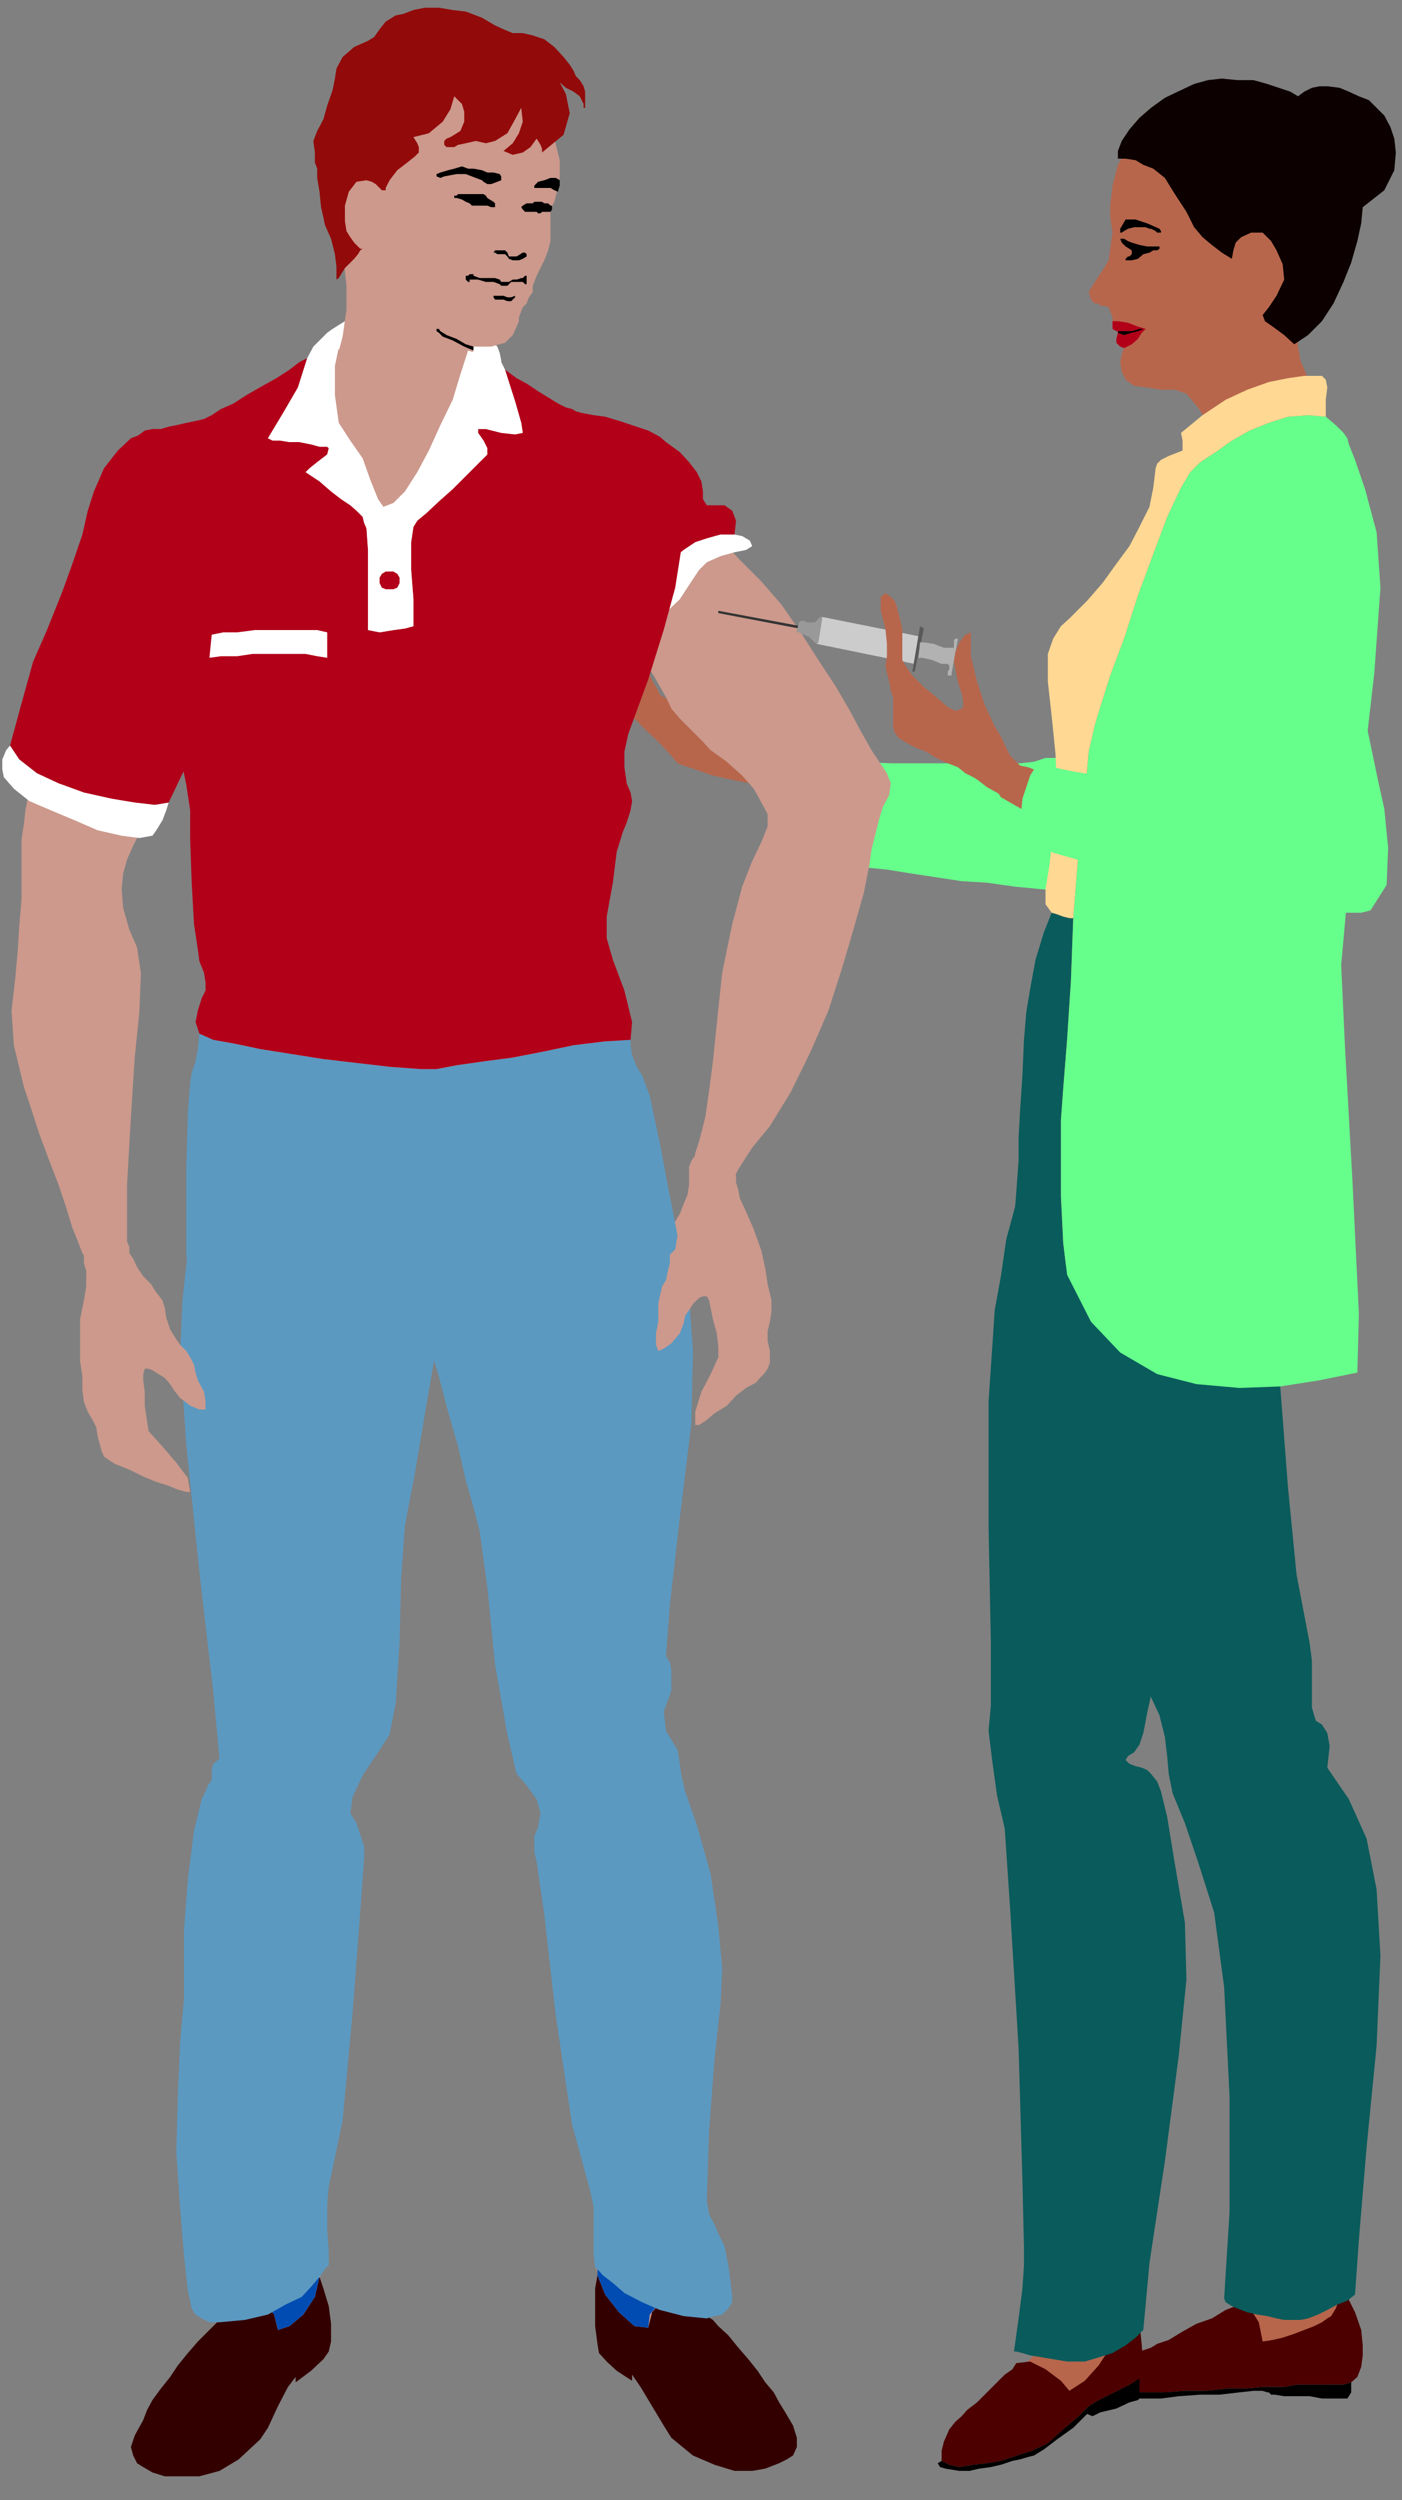 <?xml version="1.0" encoding="UTF-8" standalone="no"?>
<svg
   xmlns:ooo="http://xml.openoffice.org/svg/export"
   xmlns:dc="http://purl.org/dc/elements/1.1/"
   xmlns:cc="http://creativecommons.org/ns#"
   xmlns:rdf="http://www.w3.org/1999/02/22-rdf-syntax-ns#"
   xmlns:svg="http://www.w3.org/2000/svg"
   xmlns="http://www.w3.org/2000/svg"
   xmlns:sodipodi="http://sodipodi.sourceforge.net/DTD/sodipodi-0.dtd"
   xmlns:inkscape="http://www.inkscape.org/namespaces/inkscape"
   version="1.2"
   width="18.21mm"
   height="32.46mm"
   viewBox="0 0 1821 3246"
   preserveAspectRatio="xMidYMid"
   xml:space="preserve"
   id="svg272"
   sodipodi:docname="shotgive.svg"
   style="fill-rule:evenodd;stroke-width:28.222;stroke-linejoin:round"
   inkscape:version="0.92.5 (2060ec1f9f, 2020-04-08)"><rect x="0" y="0" width="1821" height="3246" fill="#808080" stroke="none"/><sodipodi:namedview
   pagecolor="#ffffff"
   bordercolor="#666666"
   borderopacity="1"
   objecttolerance="10"
   gridtolerance="10"
   guidetolerance="10"
   inkscape:pageopacity="0"
   inkscape:pageshadow="2"
   inkscape:window-width="664"
   inkscape:window-height="487"
   id="namedview274"
   showgrid="false"
   inkscape:zoom="0.2102413"
   inkscape:cx="34.431497"
   inkscape:cy="61.341731"
   inkscape:window-x="0"
   inkscape:window-y="0"
   inkscape:window-maximized="0"
   inkscape:current-layer="svg272" />
 <defs
   class="ClipPathGroup"
   id="defs8">
  <clipPath
   id="presentation_clip_path"
   clipPathUnits="userSpaceOnUse">
   <rect
   x="0"
   y="0"
   width="21000"
   height="29700"
   id="rect2" />
  </clipPath>
  <clipPath
   id="presentation_clip_path_shrink"
   clipPathUnits="userSpaceOnUse">
   <rect
   x="21"
   y="29"
   width="20958"
   height="29641"
   id="rect5" />
  </clipPath>
 </defs>
 <defs
   class="TextShapeIndex"
   id="defs12">
  <g
   ooo:slide="id1"
   ooo:id-list="id3"
   id="g10" />
 </defs>
 <defs
   class="EmbeddedBulletChars"
   id="defs44">
  <g
   id="bullet-char-template-57356"
   transform="matrix(4.8828125e-4,0,0,-4.8828125e-4,0,0)">
   <path
   d="M 580,1141 1163,571 580,0 -4,571 Z"
   id="path14"
   inkscape:connector-curvature="0" />
  </g>
  <g
   id="bullet-char-template-57354"
   transform="matrix(4.8828125e-4,0,0,-4.8828125e-4,0,0)">
   <path
   d="M 8,1128 H 1137 V 0 H 8 Z"
   id="path17"
   inkscape:connector-curvature="0" />
  </g>
  <g
   id="bullet-char-template-10146"
   transform="matrix(4.8828125e-4,0,0,-4.8828125e-4,0,0)">
   <path
   d="M 174,0 602,739 174,1481 1456,739 Z M 1358,739 309,1346 659,739 Z"
   id="path20"
   inkscape:connector-curvature="0" />
  </g>
  <g
   id="bullet-char-template-10132"
   transform="matrix(4.8828125e-4,0,0,-4.8828125e-4,0,0)">
   <path
   d="M 2015,739 1276,0 H 717 l 543,543 H 174 v 393 h 1086 l -543,545 h 557 z"
   id="path23"
   inkscape:connector-curvature="0" />
  </g>
  <g
   id="bullet-char-template-10007"
   transform="matrix(4.8828125e-4,0,0,-4.8828125e-4,0,0)">
   <path
   d="m 0,-2 c -7,16 -16,29 -25,39 l 381,530 c -94,256 -141,385 -141,387 0,25 13,38 40,38 9,0 21,-2 34,-5 21,4 42,12 65,25 l 27,-13 111,-251 280,301 64,-25 24,25 c 21,-10 41,-24 62,-43 C 886,937 835,863 770,784 769,783 710,716 594,584 L 774,223 c 0,-27 -21,-55 -63,-84 l 16,-20 C 717,90 699,76 672,76 641,76 570,178 457,381 L 164,-76 c -22,-34 -53,-51 -92,-51 -42,0 -63,17 -64,51 -7,9 -10,24 -10,44 0,9 1,19 2,30 z"
   id="path26"
   inkscape:connector-curvature="0" />
  </g>
  <g
   id="bullet-char-template-10004"
   transform="matrix(4.8828125e-4,0,0,-4.8828125e-4,0,0)">
   <path
   d="M 285,-33 C 182,-33 111,30 74,156 52,228 41,333 41,471 c 0,78 14,145 41,201 34,71 87,106 158,106 53,0 88,-31 106,-94 l 23,-176 c 8,-64 28,-97 59,-98 l 735,706 c 11,11 33,17 66,17 42,0 63,-15 63,-46 V 965 c 0,-36 -10,-64 -30,-84 L 442,47 C 390,-6 338,-33 285,-33 Z"
   id="path29"
   inkscape:connector-curvature="0" />
  </g>
  <g
   id="bullet-char-template-9679"
   transform="matrix(4.8828125e-4,0,0,-4.8828125e-4,0,0)">
   <path
   d="M 813,0 C 632,0 489,54 383,161 276,268 223,411 223,592 c 0,181 53,324 160,431 106,107 249,161 430,161 179,0 323,-54 432,-161 108,-107 162,-251 162,-431 0,-180 -54,-324 -162,-431 C 1136,54 992,0 813,0 Z"
   id="path32"
   inkscape:connector-curvature="0" />
  </g>
  <g
   id="bullet-char-template-8226"
   transform="matrix(4.8828125e-4,0,0,-4.8828125e-4,0,0)">
   <path
   d="m 346,457 c -73,0 -137,26 -191,78 -54,51 -81,114 -81,188 0,73 27,136 81,188 54,52 118,78 191,78 73,0 134,-26 185,-79 51,-51 77,-114 77,-187 0,-75 -25,-137 -76,-188 -50,-52 -112,-78 -186,-78 z"
   id="path35"
   inkscape:connector-curvature="0" />
  </g>
  <g
   id="bullet-char-template-8211"
   transform="matrix(4.8828125e-4,0,0,-4.8828125e-4,0,0)">
   <path
   d="M -4,459 H 1135 V 606 H -4 Z"
   id="path38"
   inkscape:connector-curvature="0" />
  </g>
  <g
   id="bullet-char-template-61548"
   transform="matrix(4.8828125e-4,0,0,-4.8828125e-4,0,0)">
   <path
   d="m 173,740 c 0,163 58,303 173,419 116,115 255,173 419,173 163,0 302,-58 418,-173 116,-116 174,-256 174,-419 0,-163 -58,-303 -174,-418 C 1067,206 928,148 765,148 601,148 462,206 346,322 231,437 173,577 173,740 Z"
   id="path41"
   inkscape:connector-curvature="0" />
  </g>
 </defs>
 <g
   id="g49"
   transform="translate(-9589,-13227)">
  <g
   id="id2"
   class="Master_Slide">
   <g
   id="bg-id2"
   class="Background" />
   <g
   id="bo-id2"
   class="BackgroundObjects" />
  </g>
 </g>
 <g
   class="SlideGroup"
   id="g270"
   transform="translate(-9589,-13227)">
  <g
   id="g268">
   <g
   id="container-id1">
    <g
   id="id1"
   class="Slide"
   clip-path="url(#presentation_clip_path)">
     <g
   class="Page"
   id="g264">
      <g
   class="Graphic"
   id="g262">
       <g
   id="id3">
        <rect
   class="BoundingBox"
   x="9589"
   y="13227"
   width="1821"
   height="3246"
   id="rect51"
   style="fill:none;stroke:none" />
        <path
   d="m 10629,14221 8,5 2,8 v 7 l -2,8 -5,7 -8,3 h -8 l -7,-3 -8,-2 -18,-5 -20,-5 -25,-5 -23,-5 -23,-8 -15,-5 -8,-3 -10,-12 -15,-16 -16,-15 -10,-10 -5,-5 -5,-5 -3,-5 v -8 l -2,-15 v -21 -20 l 5,-10 h 8 l 5,5 5,8 2,7 5,8 5,10 6,10 2,5 8,5 18,11 15,10 15,5 8,2 10,3 10,3 13,2 12,5 11,3 7,5 8,2 10,8 15,10 16,10 z"
   id="path53"
   inkscape:connector-curvature="0"
   style="fill:#b7664c;stroke:none" />
        <path
   d="m 10599,14229 -3,7 v 8 l 5,7 5,5 10,3 h 8 l 8,-5 5,-5 2,-8 v -7 l -5,-8 -5,-8 -7,-2 -8,2 -8,3 z"
   id="path55"
   inkscape:connector-curvature="0"
   style="fill:#b7664c;stroke:none" />
        <path
   d="m 10756,14229 h 23 28 31 l 33,-3 h 33 33 l 30,3 28,2 h 11 l 7,-8 8,-10 5,-15 10,-36 15,-38 16,-38 17,-38 16,-33 15,-28 13,-20 7,-16 5,-12 5,-16 6,-17 7,-16 23,-33 28,-17 31,-5 28,7 22,18 18,28 3,33 -10,41 -11,17 -15,26 -15,23 -10,17 -5,11 -8,15 -8,20 -10,23 -12,26 -13,22 -10,23 -11,16 -10,15 -12,18 -13,20 -15,18 -13,20 -13,18 -7,13 -8,12 -10,13 -8,8 h -5 -8 -12 -13 -15 -16 l -15,2 h -15 l -15,-2 -18,-3 -31,-8 -30,-7 -31,-8 -28,-7 -25,-8 -23,-8 -20,-5 -16,-2 -17,-5 -18,-5 -21,-8 -17,-5 -16,-8 -15,-5 -10,-5 -5,-3 h -3 v -2 h -2 v 0 l -5,-8 -3,-7 3,-8 5,-8 2,-2 5,-3 3,-2 h 5 l 10,2 h 15 l 18,3 23,2 23,3 h 20 l 16,3 z"
   id="path57"
   inkscape:connector-curvature="0"
   style="fill:#b7664c;stroke:none" />
        <path
   d="m 10604,14254 -5,-8 -3,-7 3,-8 5,-8 7,-5 h 8 8 l 7,5 5,8 v 8 7 l -5,8 -7,5 h -8 -8 z"
   id="path59"
   inkscape:connector-curvature="0"
   style="fill:#b7664c;stroke:none" />
        <path
   d="m 11209,13954 -5,-8 v -7 -8 l 5,-8 8,-5 h 7 l 8,3 8,5 5,8 2,5 -2,7 -5,8 -8,5 -8,3 -7,-3 z"
   id="path61"
   inkscape:connector-curvature="0"
   style="fill:#b7664c;stroke:none" />
        <path
   d="m 11112,13959 6,-15 7,-21 10,-22 13,-23 13,-21 18,-17 22,-13 26,-5 28,2 23,5 20,11 15,12 11,18 7,23 -2,25 -5,28 -13,33 -18,41 -20,43 -21,46 -23,41 -17,38 -16,28 -10,18 -7,15 -13,18 -13,23 -15,25 -18,23 -20,23 -23,15 -23,8 -15,2 h -21 -23 l -28,-2 -30,-3 -31,-3 -35,-5 -33,-2 -33,-5 -33,-5 -31,-5 -30,-3 -26,-5 -23,-5 -18,-3 -12,-2 v -36 l 10,-35 8,-31 -6,-20 h 23 33 l 46,2 h 49 45 44 30 l 18,-2 15,-5 h 13 10 l 8,2 h 7 l 8,-2 8,-3 2,-7 3,-13 7,-18 8,-23 10,-20 8,-13 10,-20 10,-26 13,-25 12,-25 13,-26 10,-20 z"
   id="path63"
   inkscape:connector-curvature="0"
   style="fill:#66ff8c;stroke:none" />
        <path
   d="m 11049,13679 -5,-2 -5,-5 v -5 l 2,-8 v 0 0 0 -2 h -2 l -5,-3 v -5 -5 -5 l -3,-8 -2,-5 -6,-2 h -5 l -2,-3 h -5 l -5,-5 -3,-10 8,-13 10,-15 8,-13 2,-15 3,-21 -3,-20 v -15 l 3,-26 7,-27 15,-26 18,-25 23,-23 28,-18 33,-10 36,-3 35,5 31,11 23,15 20,18 15,22 8,23 8,28 v 28 l -8,51 -13,38 -15,28 -13,18 -10,20 -2,23 5,31 15,35 15,41 5,36 -5,28 -12,17 -13,8 -13,2 -15,3 -13,-5 -15,-5 -15,-10 -16,-16 -15,-20 -20,-28 -16,-25 -15,-18 -15,-5 h -18 l -18,-3 -17,-2 -11,-8 -5,-10 -2,-13 2,-10 z"
   id="path65"
   inkscape:connector-curvature="0"
   style="fill:#b7664c;stroke:none" />
        <path
   d="m 11250,13819 h -10 l -5,-2 -8,-8 -3,-8 3,-10 2,-5 8,-5 8,-2 h 7 l 8,2 5,8 3,7 -3,11 -3,5 -5,5 z"
   id="path67"
   inkscape:connector-curvature="0"
   style="fill:#b7664c;stroke:none" />
        <path
   d="m 11219,13430 h -7 l -8,-5 -5,-5 -3,-7 v -11 l 5,-5 6,-5 7,-2 h 10 l 8,2 5,8 3,7 -3,11 -2,5 -8,5 z"
   id="path69"
   inkscape:connector-curvature="0"
   style="fill:#b7664c;stroke:none" />
        <path
   d="m 11095,13524 -16,-7 -15,-5 h -13 l -7,12 v 3 2 h 2 l 3,-2 5,-3 8,-2 h 7 8 l 5,2 h 2 l 6,3 2,2 h 3 2 v -2 z"
   id="path71"
   inkscape:connector-curvature="0"
   style="fill:#000000;stroke:none" />
        <path
   d="m 11059,13557 -3,3 h -2 l -3,3 v 2 0 h 3 2 3 l 8,-2 7,-6 8,-2 5,-3 h 5 l 3,-2 v -3 h -8 -8 l -10,-2 -10,-3 -5,-2 -5,-3 h -3 -2 l 2,5 3,3 2,2 5,3 3,2 v 3 0 z"
   id="path73"
   inkscape:connector-curvature="0"
   style="fill:#000000;stroke:none" />
        <path
   d="m 11077,13654 v 0 0 0 0 l -5,5 -5,8 -8,7 -10,5 -5,-2 -5,-5 v -5 l 2,-8 v 0 0 0 -2 h -2 l -5,-3 v -5 -5 h 7 l 13,2 13,5 z"
   id="path75"
   inkscape:connector-curvature="0"
   style="fill:#b20019;stroke:none" />
        <path
   d="m 11074,13654 -7,3 -8,2 -10,3 -8,-3 v 0 0 0 -2 h 8 10 l 10,-3 h 8 v 0 0 0 z"
   id="path77"
   inkscape:connector-curvature="0"
   style="fill:#000000;stroke:none" />
        <path
   d="m 11140,13336 -17,8 -21,10 -18,13 -15,13 -13,15 -10,15 -5,13 v 10 h 10 l 13,2 10,6 13,5 15,12 13,21 15,23 10,20 11,13 12,10 13,10 13,8 2,-11 3,-10 7,-7 13,-6 h 15 l 11,11 7,12 8,18 2,20 -10,21 -10,15 -8,10 3,8 10,7 15,11 13,12 18,-12 18,-18 15,-23 13,-28 10,-25 8,-28 5,-23 2,-21 28,-22 13,-26 2,-23 -2,-18 -5,-15 -8,-15 -10,-10 -10,-10 -13,-5 -13,-6 -12,-5 -16,-2 h -10 l -10,2 -10,5 -8,6 -10,-6 -15,-5 -15,-5 -18,-5 h -21 l -20,-2 -18,2 z"
   id="path79"
   inkscape:connector-curvature="0"
   style="fill:#0c0000;stroke:none" />
        <path
   d="m 11222,13430 h -8 l -7,-2 -8,-5 -3,-8 v -10 l 3,-8 8,-5 7,-2 h 8 l 7,2 8,5 3,8 v 10 l -3,5 -8,8 z"
   id="path81"
   inkscape:connector-curvature="0"
   style="fill:#0c0000;stroke:none" />
        <path
   d="m 11326,16120 3,-77 17,-94 13,-109 -2,-122 -13,-53 -18,-59 -18,-53 -12,-31 -8,-17 -3,-23 -5,-23 -7,-26 -18,-119 -10,-165 -8,-150 -2,-74 -8,-43 -13,-49 -18,-48 -23,-43 -28,-38 -30,-31 -33,-17 -38,-3 -38,13 -28,28 -21,38 -15,43 -8,48 -2,46 2,43 3,38 8,44 12,50 13,59 15,53 10,31 16,33 18,38 17,41 21,38 20,38 15,30 13,23 8,23 5,31 2,30 5,26 8,20 13,23 12,23 11,17 15,61 23,135 20,186 10,206 5,33 16,28 20,17 20,-2 18,-28 8,-43 -3,-49 z"
   id="path83"
   inkscape:connector-curvature="0"
   style="fill:#b7664c;stroke:none" />
        <path
   d="m 11072,14813 h -10 l -6,-2 -5,-8 -2,-8 v -7 l 2,-8 8,-5 8,-3 h 7 l 8,3 5,8 3,7 v 10 l -3,6 -8,5 z"
   id="path85"
   inkscape:connector-curvature="0"
   style="fill:#b7664c;stroke:none" />
        <path
   d="m 11290,16237 h -10 l -5,-5 -5,-6 -2,-7 v -10 l 2,-8 8,-5 7,-3 11,3 5,2 5,8 2,8 v 7 l -2,8 -8,5 z"
   id="path87"
   inkscape:connector-curvature="0"
   style="fill:#b7664c;stroke:none" />
        <path
   d="m 11303,16178 18,15 15,31 13,33 3,25 -6,18 -12,13 -23,10 h -33 l -26,-3 h -28 l -30,3 -28,3 -28,2 -26,3 -20,2 h -18 l -23,-2 -20,-8 -15,-8 -5,-7 7,-8 18,-5 18,-2 18,-3 10,-3 13,-5 17,-10 18,-10 18,-8 18,-10 15,-10 10,-5 10,-5 13,-10 13,-8 15,-10 15,-8 16,-7 15,-3 z"
   id="path89"
   inkscape:connector-curvature="0"
   style="fill:#b7664c;stroke:none" />
        <path
   d="m 11285,16237 -7,-3 -5,-5 -5,-5 -3,-10 3,-8 7,-8 5,-2 10,-3 8,3 5,5 5,8 v 7 l -2,8 -5,8 -5,5 z"
   id="path91"
   inkscape:connector-curvature="0"
   style="fill:#b7664c;stroke:none" />
        <path
   d="m 11201,16216 h 6 l 7,10 10,16 5,25 13,-2 13,-3 15,-5 13,-5 13,-5 10,-5 7,-5 5,-3 6,-10 5,-13 2,-10 3,-3 5,11 10,20 8,23 2,20 v 13 l -2,15 -5,13 -8,7 -10,3 h -13 -18 -15 -15 l -16,3 h -10 -7 -11 l -20,2 h -25 l -28,3 h -28 l -26,2 h -20 -13 l -15,-2 -15,-3 -13,-5 -10,-8 -5,-7 2,-5 5,-5 8,-3 10,-5 18,-5 15,-5 15,-5 8,-5 15,-5 18,-11 18,-10 20,-7 18,-11 13,-5 z"
   id="path93"
   inkscape:connector-curvature="0"
   style="fill:#4c0000;stroke:none" />
        <path
   d="m 11016,16315 10,8 13,5 15,3 15,2 h 13 20 l 26,-2 h 28 l 28,-3 h 25 l 20,-2 h 11 7 10 l 16,-3 h 15 15 18 13 l 10,-3 v 8 5 l -3,5 -2,3 h -5 -13 -15 l -16,-3 h -17 -16 l -12,-2 h -5 l -3,-3 h -2 l -6,-2 h -5 -7 l -18,2 -26,3 h -25 l -28,2 -23,3 h -18 -10 l -18,-3 -20,-5 -18,-7 z"
   id="path95"
   inkscape:connector-curvature="0"
   style="fill:#000000;stroke:none" />
        <path
   d="m 11349,16206 -10,8 -13,5 -13,7 -12,6 -13,5 -10,2 h -10 -11 l -10,-2 -12,-3 -13,-2 -13,-3 -13,-5 -7,-3 -8,-5 -2,-5 7,-112 v -150 l -7,-142 -13,-97 -21,-66 -17,-50 -16,-39 -5,-25 -2,-23 -3,-25 -7,-28 -13,-28 -13,-28 -23,-49 -28,-68 -30,-79 -28,-86 -26,-87 -12,-81 -3,-74 8,-61 10,-51 10,-40 15,-33 16,-23 20,-16 20,-7 23,-3 h 26 l 28,5 30,13 31,18 28,30 25,41 18,56 13,74 12,152 10,130 11,112 17,89 3,23 v 30 31 l 5,17 8,5 7,11 3,17 -3,28 28,41 23,51 13,66 5,86 -5,117 -13,132 -10,120 z"
   id="path97"
   inkscape:connector-curvature="0"
   style="fill:#0a5b5b;stroke:none" />
        <path
   d="m 11095,14643 25,7 20,13 13,18 10,20 10,31 13,46 5,63 -7,81 -13,59 -10,53 -10,49 -13,48 -13,51 -20,58 -23,66 -28,77 -10,35 -8,46 -2,51 7,40 21,44 22,56 18,63 8,64 -8,99 -18,140 -17,132 -11,73 -5,23 -5,18 -5,10 -5,8 -7,5 -11,8 -7,5 h -5 l -5,-5 -6,-16 -2,-25 -3,-33 v -38 l 3,-38 v -38 -31 l -10,-81 -23,-145 -23,-145 -10,-79 -5,-43 -13,-36 -10,-25 -8,-23 -2,-41 v -40 l 2,-44 v -40 l -5,-125 -2,-127 5,-112 10,-79 13,-55 12,-51 21,-46 20,-38 25,-31 31,-20 35,-13 z"
   id="path99"
   inkscape:connector-curvature="0"
   style="fill:#b7664c;stroke:none" />
        <path
   d="m 11064,14813 -8,-2 -5,-5 -2,-8 v -8 l 2,-7 5,-8 8,-3 h 8 l 7,3 8,5 3,8 v 10 l -3,8 -5,5 -8,2 z"
   id="path101"
   inkscape:connector-curvature="0"
   style="fill:#b7664c;stroke:none" />
        <path
   d="m 11021,16249 -8,-2 -7,-5 -3,-8 v -8 l 3,-7 7,-8 5,-2 h 11 l 7,2 5,5 3,8 2,10 -2,8 -8,5 -7,2 z"
   id="path103"
   inkscape:connector-curvature="0"
   style="fill:#b7664c;stroke:none" />
        <path
   d="m 11031,16249 -8,3 -7,-3 -8,-5 -5,-7 v -8 l 3,-8 2,-7 8,-5 h 7 l 8,2 8,3 5,7 2,8 -2,8 -5,7 z"
   id="path105"
   inkscape:connector-curvature="0"
   style="fill:#b7664c;stroke:none" />
        <path
   d="m 11016,16173 13,-5 15,3 10,5 8,15 2,15 v 18 l -2,20 2,21 3,22 v 21 l -5,15 -11,8 -17,5 -18,7 -18,11 -15,10 -13,10 -10,13 -15,10 -18,10 -13,5 -15,3 -18,5 -20,2 h -18 -15 -11 l -5,-5 3,-10 5,-13 5,-10 8,-8 7,-5 10,-10 16,-13 15,-15 18,-15 13,-13 12,-12 8,-8 5,-8 10,-15 10,-15 13,-18 10,-18 13,-18 13,-12 z"
   id="path107"
   inkscape:connector-curvature="0"
   style="fill:#b7664c;stroke:none" />
        <path
   d="m 10909,16295 18,-2 20,10 20,15 11,13 20,-13 18,-20 15,-23 13,-18 7,-13 5,-10 6,-8 5,-2 2,18 3,30 2,28 -5,15 -13,8 -20,10 -20,10 -13,8 -13,13 -20,17 -20,18 -21,10 -10,3 -15,5 -15,5 -18,3 -18,2 -18,3 -13,-3 -10,-5 v -13 l 3,-12 7,-16 8,-10 8,-7 7,-8 13,-10 13,-13 13,-13 10,-10 10,-7 z"
   id="path109"
   inkscape:connector-curvature="0"
   style="fill:#4c0000;stroke:none" />
        <path
   d="m 10812,16422 10,5 13,3 18,-3 18,-2 18,-3 15,-5 15,-5 10,-3 21,-10 20,-18 20,-17 13,-13 13,-8 20,-10 20,-10 13,-8 v 11 7 8 l -2,2 -11,3 -17,8 -21,5 -10,5 -7,-3 -18,18 -21,15 -17,13 -13,8 -8,2 -10,3 -10,2 -15,5 -13,3 -15,2 -13,3 h -13 l -18,-3 -7,-2 -3,-5 z"
   id="path111"
   inkscape:connector-curvature="0"
   style="fill:#000000;stroke:none" />
        <path
   d="m 11074,16252 -10,10 -13,10 -17,10 -16,5 -20,6 h -23 l -18,-3 -18,-3 -12,-2 -10,-3 -8,-2 h -3 l 6,-43 5,-39 2,-30 v -23 l -2,-86 -5,-173 -11,-181 -7,-104 -10,-43 -6,-43 -5,-41 3,-33 v -81 l -3,-150 v -163 l 8,-119 8,-44 7,-48 13,-48 15,-49 23,-40 28,-36 38,-23 46,-7 46,5 38,15 28,28 20,38 10,48 6,59 -3,71 -8,81 -15,84 -15,82 -21,73 -17,69 -18,58 -15,49 -11,35 -5,23 -5,26 -5,15 -7,10 -8,5 -3,5 5,5 8,3 8,2 7,3 5,5 8,10 5,13 8,33 10,61 13,76 2,74 -10,99 -18,137 -20,132 z"
   id="path113"
   inkscape:connector-curvature="0"
   style="fill:#0a5b5b;stroke:none" />
        <path
   d="m 11250,13746 25,7 26,21 25,30 20,38 16,43 10,54 5,56 -3,58 -10,51 -18,56 -22,56 -23,56 -26,51 -20,43 -15,35 -8,26 5,68 18,87 15,84 5,63 -7,43 -16,36 -17,33 -26,26 -28,20 -33,15 -36,5 h -40 l -21,-2 -22,-8 -21,-8 -20,-10 -18,-12 -15,-11 -8,-12 -5,-11 -5,-35 -5,-56 -5,-56 -3,-41 v -35 l 3,-49 5,-50 13,-49 15,-53 13,-61 7,-61 5,-58 3,-23 5,-18 2,-13 v -5 l -12,-25 -13,-28 -5,-26 v -18 l 5,-10 8,-7 12,-11 13,-12 15,-13 16,-15 17,-18 16,-23 15,-25 20,-36 18,-35 23,-39 23,-35 28,-26 25,-17 z"
   id="path115"
   inkscape:connector-curvature="0"
   style="fill:#b7664c;stroke:none" />
        <path
   d="m 11222,13962 -8,-3 -5,-8 -5,-5 v -10 l 3,-7 5,-6 7,-2 8,-3 8,3 7,5 3,8 2,7 -2,8 -5,8 -8,2 z"
   id="path117"
   inkscape:connector-curvature="0"
   style="fill:#b7664c;stroke:none" />
        <path
   d="m 11245,13819 -8,-2 -8,-5 -2,-5 -3,-11 3,-7 8,-8 5,-2 h 10 l 7,2 5,5 3,5 3,10 -3,8 -5,8 -8,2 z"
   id="path119"
   inkscape:connector-curvature="0"
   style="fill:#b7664c;stroke:none" />
        <path
   d="m 11067,14813 -8,-2 -8,-5 -2,-6 v -10 l 2,-7 5,-5 6,-6 h 10 l 7,3 5,5 6,5 v 10 l -3,8 -5,8 -5,2 z"
   id="path121"
   inkscape:connector-curvature="0"
   style="fill:#b7664c;stroke:none" />
        <path
   d="m 10975,14882 -25,-13 -18,-10 -15,-10 -8,-10 -3,-26 3,-38 3,-41 v -30 l 2,-36 3,-45 2,-46 3,-36 5,-30 7,-38 11,-36 10,-25 7,2 8,3 8,2 h 5 l -3,81 -5,77 -5,63 -3,41 v 41 58 l 3,61 z"
   id="path123"
   inkscape:connector-curvature="0"
   style="fill:#0a5b5b;stroke:none" />
        <path
   d="m 10975,14882 -5,-41 -3,-61 v -58 -41 l 3,-41 5,-63 5,-77 3,-81 7,-89 8,-71 5,-56 8,-35 7,-23 13,-41 18,-48 18,-56 20,-54 18,-48 18,-38 12,-20 13,-13 20,-13 21,-15 23,-13 25,-10 25,-8 26,-2 23,2 13,11 10,10 5,7 2,8 8,20 13,38 15,56 5,72 -8,111 -17,148 -18,142 -8,89 5,107 10,180 8,166 -2,76 -49,10 -51,8 -53,2 -56,-5 -51,-13 -48,-28 -38,-40 z"
   id="path125"
   inkscape:connector-curvature="0"
   style="fill:#66ff8c;stroke:none" />
        <path
   d="m 10955,14412 7,2 8,3 8,2 h 5 l 7,-89 8,-71 5,-56 8,-35 7,-23 13,-41 18,-48 18,-56 20,-54 18,-48 18,-38 12,-20 13,-13 20,-13 21,-15 23,-13 25,-10 25,-8 26,-2 23,2 v -22 l 2,-16 -2,-10 -5,-5 h -8 -15 l -21,3 -25,5 -28,10 -28,13 -30,20 -28,23 2,10 v 8 2 3 l -18,7 -10,5 -5,5 -2,6 -3,25 -5,25 -13,26 -13,25 -17,23 -18,25 -20,23 -23,23 -11,10 -10,16 -7,20 v 36 l 5,45 5,49 2,50 -5,51 -5,44 -5,30 v 20 z"
   id="path127"
   inkscape:connector-curvature="0"
   style="fill:#ffd893;stroke:none" />
        <path
   d="m 10240,13697 v -2 l -2,-10 -3,-8 -5,-5 -31,-13 -30,-13 -33,-7 -28,-3 -28,-2 -23,2 -20,8 -16,10 -7,5 -8,8 -10,10 -8,15 26,-2 33,-3 h 35 36 l 36,3 33,2 30,3 z"
   id="path129"
   inkscape:connector-curvature="0"
   style="fill:#ffffff;stroke:none" />
        <path
   d="m 10108,13268 18,-8 17,-8 23,-2 h 23 l 23,5 23,10 20,15 21,21 17,28 8,20 5,15 v 8 10 l 3,10 v 13 l 2,10 5,20 v 21 l -2,15 -3,10 -2,8 -5,10 v 13 7 10 11 l -3,12 -5,13 -5,10 -5,10 -3,8 -2,5 v 8 l -5,7 -3,8 -5,5 -2,5 -3,8 v 5 l -3,7 -5,11 -10,10 -18,5 h -23 l -2,23 -8,23 -7,25 -10,23 -16,20 -15,18 -20,13 -21,7 h -20 l -18,-5 -18,-7 -15,-13 -10,-13 -8,-17 -2,-18 2,-18 8,-36 10,-38 5,-35 v -31 l -5,-46 v -53 -56 l 3,-48 7,-38 10,-33 21,-31 z"
   id="path131"
   inkscape:connector-curvature="0"
   style="fill:#cc998c;stroke:none" />
        <path
   d="m 10136,13329 h 7 l 8,-3 8,-7 2,-8 v -8 l -5,-7 -5,-5 -8,-3 h -10 l -5,3 -7,5 -3,7 v 10 l 3,6 7,7 z"
   id="path133"
   inkscape:connector-curvature="0"
   style="fill:#cc998c;stroke:none" />
        <path
   d="m 10100,13730 h 8 l 7,-2 8,-5 3,-8 v -10 l -3,-8 -8,-5 -7,-2 h -8 l -7,2 -8,5 -3,8 v 10 l 3,5 8,8 z"
   id="path135"
   inkscape:connector-curvature="0"
   style="fill:#cc998c;stroke:none" />
        <path
   d="m 10232,13552 h 3 5 5 l 3,3 2,5 h 5 5 l 8,-5 h 3 l 2,2 v 3 l -5,3 -5,2 h -8 l -5,-2 -2,-3 -3,-3 h -5 -2 -3 v 0 l -3,-2 h -2 z"
   id="path137"
   inkscape:connector-curvature="0"
   style="fill:#000000;stroke:none" />
        <path
   d="m 10217,13479 h -10 -10 -8 -5 l -2,2 h -3 v 3 h 3 l 7,2 5,3 5,2 3,3 h 2 6 2 3 5 2 l 5,2 h 3 2 v -2 -3 l -2,-2 -5,-3 -3,-2 -2,-3 z"
   id="path139"
   inkscape:connector-curvature="0"
   style="fill:#000000;stroke:none" />
        <path
   d="m 10268,13494 5,-3 h 3 5 l 2,-2 h 3 2 3 2 l 3,2 h 5 l 3,3 h 2 v 2 3 l -2,3 v 0 h -3 -2 -3 -3 l -2,2 v 0 h -3 l -2,-2 h -3 -2 -5 -3 -2 l -3,-3 -2,-3 z"
   id="path141"
   inkscape:connector-curvature="0"
   style="fill:#000000;stroke:none" />
        <path
   d="m 10197,13446 h 7 l 11,2 7,3 h 8 l 8,2 2,3 v 5 l -5,2 -8,3 h -5 l -5,-3 -2,-2 -8,-3 -13,-5 h -12 l -16,3 -5,2 -5,-2 v -3 l 5,-2 10,-3 8,-2 10,-3 z"
   id="path143"
   inkscape:connector-curvature="0"
   style="fill:#000000;stroke:none" />
        <path
   d="m 10288,13463 8,-2 8,-3 h 7 l 5,3 v 2 5 l -2,6 v 2 l -5,-2 -5,-3 h -5 -6 -5 -5 v -3 z"
   id="path145"
   inkscape:connector-curvature="0"
   style="fill:#000000;stroke:none" />
        <path
   d="m 10253,13613 5,-2 v 2 l -3,3 -2,2 h -5 l -5,-2 h -3 -2 -6 l -2,-3 v -2 h 2 6 5 l 5,2 z"
   id="path147"
   inkscape:connector-curvature="0"
   style="fill:#000000;stroke:none" />
        <path
   d="m 10204,13585 8,3 h 10 10 l 6,2 2,3 h 5 3 2 l 5,-3 h 5 l 6,-2 h 2 l 3,-3 v 0 h 2 v 0 3 5 3 h -2 l -3,-3 v 0 0 0 h -5 -5 -5 l -3,3 -2,2 h -3 -5 l -2,-2 -8,-3 h -10 l -10,-3 h -6 -2 v 0 h -3 v 3 0 h -2 l -3,-3 v -2 -3 h 3 l 2,-2 h 3 2 v 0 0 z"
   id="path149"
   inkscape:connector-curvature="0"
   style="fill:#000000;stroke:none" />
        <path
   d="m 10204,13677 -10,-3 -12,-7 -13,-5 -8,-5 -2,-3 h -3 v 3 l 3,2 5,5 13,5 15,8 12,5 v -3 0 z"
   id="path151"
   inkscape:connector-curvature="0"
   style="fill:#000000;stroke:none" />
        <path
   d="m 10138,13329 11,-3 5,-5 5,-5 2,-8 -2,-10 -5,-5 -5,-5 -11,-3 -7,3 -5,5 -5,5 -3,10 3,8 5,8 5,2 z"
   id="path153"
   inkscape:connector-curvature="0"
   style="fill:#930a0a;stroke:none" />
        <path
   d="m 10316,13334 8,15 5,25 -8,28 -28,23 v -5 l -2,-5 -3,-5 -2,-3 -8,11 -10,7 -13,3 -12,-5 12,-10 8,-13 5,-15 -2,-18 -8,15 -10,18 -16,10 -12,3 -13,-3 -13,3 -10,2 -5,3 h -2 -3 -5 v 0 l -3,-3 v -2 -3 l 3,-3 5,-2 5,-3 8,-5 2,-5 3,-7 v -13 l -3,-10 -10,-10 -5,17 -10,16 -18,15 -20,5 5,8 2,5 v 7 l -5,5 -10,8 -13,10 -10,13 -5,10 v 3 h -3 -2 l -3,-3 -5,-5 -5,-3 -7,-2 -13,2 -10,13 -5,18 v 20 l 2,13 5,8 5,7 5,5 3,3 h 3 l -3,2 -3,5 -5,6 -7,7 -5,5 -5,8 -3,5 -3,2 v -2 -5 -10 l -2,-16 -5,-20 -8,-18 -2,-10 -3,-13 -2,-20 -3,-18 v -12 l -3,-8 v -13 l -2,-15 5,-13 8,-15 5,-18 7,-20 3,-15 2,-13 8,-15 15,-13 18,-8 8,-5 7,-10 8,-10 13,-8 10,-2 13,-5 15,-3 h 18 l 18,3 17,2 21,8 17,10 11,5 12,5 h 13 l 13,3 15,5 13,10 12,13 8,10 5,8 3,7 5,5 2,3 3,5 2,7 v 11 7 3 0 h -2 v -5 l -5,-10 -8,-6 -10,-5 z"
   id="path155"
   inkscape:connector-curvature="0"
   style="fill:#930a0a;stroke:none" />
        <path
   d="m 10067,14694 -23,-10 -25,-6 h -28 l -28,6 -28,10 -26,17 -22,23 -18,28 -21,69 -10,81 -2,77 2,53 8,61 13,89 15,89 10,58 5,49 5,66 3,61 -3,40 -10,39 -15,55 -18,59 -8,48 v 54 l 8,78 13,89 17,82 16,66 7,58 3,49 v 33 l 5,25 5,20 8,13 10,5 8,-8 10,-10 10,-12 10,-16 5,-20 5,-28 v -28 -25 -44 -71 l 5,-71 8,-51 10,-33 13,-38 7,-38 3,-38 v -51 l 3,-66 v -61 -36 l 12,-45 10,-49 8,-43 3,-30 -3,-23 v -21 -20 l 3,-18 5,-23 10,-45 15,-61 18,-69 15,-74 15,-66 11,-53 2,-36 -5,-46 -8,-40 -10,-33 -12,-31 -13,-23 -15,-17 -13,-13 z"
   id="path157"
   inkscape:connector-curvature="0"
   style="fill:#cc998c;stroke:none" />
        <path
   d="m 10004,14803 2,-8 -2,-7 -3,-8 -8,-5 -7,-3 h -8 l -8,6 -5,5 -2,10 v 7 l 5,8 5,5 8,3 10,-3 7,-2 z"
   id="path159"
   inkscape:connector-curvature="0"
   style="fill:#cc998c;stroke:none" />
        <path
   d="m 9965,16252 3,-10 v -8 l -5,-8 -5,-5 -8,-2 -10,2 -8,3 -5,8 -2,7 2,8 3,7 7,5 8,3 h 8 l 7,-5 z"
   id="path161"
   inkscape:connector-curvature="0"
   style="fill:#cc998c;stroke:none" />
        <path
   d="m 9993,16158 h -15 l -23,10 -20,15 -15,18 -8,18 -10,15 -10,13 -11,10 -10,10 -12,13 -21,20 -18,18 -17,20 -18,18 -10,15 -3,8 8,10 15,10 15,13 13,8 15,5 h 21 l 20,-5 18,-8 23,-23 20,-28 13,-25 7,-16 10,-10 16,-12 12,-13 8,-13 v -13 l -2,-17 -3,-21 v -17 l 3,-16 2,-12 -2,-11 z"
   id="path163"
   inkscape:connector-curvature="0"
   style="fill:#cc998c;stroke:none" />
        <path
   d="m 9937,16259 11,3 7,-3 8,-2 5,-8 v -7 -8 l -5,-8 -8,-5 -7,-2 -8,2 -8,3 -5,8 -2,10 2,7 3,8 z"
   id="path165"
   inkscape:connector-curvature="0"
   style="fill:#cc998c;stroke:none" />
        <path
   d="m 9859,16254 -13,13 -13,15 -13,16 -10,15 -12,15 -11,15 -7,13 -5,13 -11,20 -5,15 3,11 5,10 8,5 12,7 16,5 h 23 22 l 26,-7 25,-15 28,-26 10,-15 13,-28 13,-25 10,-13 v 7 l 20,-15 16,-15 7,-10 3,-13 v -23 l -3,-23 -7,-23 -5,-15 -6,26 -15,23 -18,15 -15,5 -5,-20 -15,-18 -23,-5 -20,15 -8,10 -5,5 -8,8 z"
   id="path167"
   inkscape:connector-curvature="0"
   style="fill:#330000;stroke:none" />
        <path
   d="m 9887,16224 20,-15 23,5 15,18 5,20 15,-5 18,-15 15,-23 6,-26 v 3 l -6,-36 -5,-51 -2,-50 v -44 l -15,-5 -16,-2 h -17 -18 -18 l -15,2 -13,5 -8,8 8,36 8,43 2,35 3,23 v 13 15 l -3,20 -8,26 z"
   id="path169"
   inkscape:connector-curvature="0"
   style="fill:#004cb2;stroke:none" />
        <path
   d="m 10016,16066 -2,23 v 33 l 2,28 v 18 l -5,5 -7,10 -11,13 -12,13 -21,10 -23,13 -30,7 -33,3 h -13 l -10,-5 -8,-5 -5,-8 -5,-23 -5,-46 -5,-61 -5,-73 2,-74 3,-69 5,-56 v -33 -56 l 5,-66 8,-63 10,-41 5,-10 3,-8 5,-7 v -3 -10 l 2,-8 3,-2 5,-5 -8,-87 -18,-155 -17,-165 -8,-117 3,-71 7,-64 13,-56 15,-48 23,-38 28,-28 36,-18 43,-7 51,2 40,13 31,20 23,28 18,33 10,41 2,46 v 50 l -7,69 -16,92 -15,89 -13,68 -5,69 -2,84 -5,78 -8,41 -15,23 -20,30 -13,28 -3,21 8,13 5,15 5,15 v 15 l -5,69 -10,132 -13,140 z"
   id="path171"
   inkscape:connector-curvature="0"
   style="fill:#5b99c1;stroke:none" />
        <path
   d="m 10217,14691 23,-13 26,-7 h 27 l 28,2 28,11 26,15 23,20 20,28 26,69 15,78 5,77 2,53 -5,64 -7,89 -10,89 -8,58 -3,48 v 66 l 3,64 2,41 13,35 21,54 20,58 10,48 3,54 -3,79 -10,89 -13,81 -10,69 -3,58 v 48 33 l -2,26 -5,23 -8,12 -7,5 -11,-7 -10,-10 -10,-13 -10,-15 -8,-21 -5,-25 -5,-28 v -25 l -2,-44 -6,-71 -7,-71 -10,-48 -13,-33 -13,-39 -13,-38 -5,-38 -2,-48 -5,-66 -3,-64 -2,-35 -16,-44 -12,-48 -13,-43 -3,-31 v -22 -21 -20 l -2,-18 -8,-23 -12,-43 -18,-61 -23,-69 -20,-71 -18,-66 -13,-53 -5,-33 2,-46 6,-41 7,-35 10,-31 13,-23 13,-20 12,-13 z"
   id="path173"
   inkscape:connector-curvature="0"
   style="fill:#cc998c;stroke:none" />
        <path
   d="m 10288,14795 -2,-7 v -8 l 2,-8 8,-5 8,-2 h 7 l 8,2 5,8 3,8 v 7 l -3,8 -8,5 -7,3 h -8 l -8,-6 z"
   id="path175"
   inkscape:connector-curvature="0"
   style="fill:#cc998c;stroke:none" />
        <path
   d="m 10405,16239 -2,-7 2,-8 3,-8 8,-7 7,-3 h 8 l 7,5 6,8 2,7 v 8 l -5,8 -5,5 -8,2 h -7 l -8,-5 z"
   id="path177"
   inkscape:connector-curvature="0"
   style="fill:#cc998c;stroke:none" />
        <path
   d="m 10372,16148 8,-3 10,3 10,2 10,5 13,8 10,5 11,10 5,8 10,18 10,12 13,13 10,13 10,7 15,13 18,18 20,18 21,20 15,18 10,12 3,8 -5,10 -13,13 -13,13 -12,7 -16,5 h -20 -20 l -18,-7 -26,-23 -20,-28 -15,-23 -10,-15 -13,-10 -15,-13 -13,-13 -8,-10 v -13 l 3,-17 v -21 l -3,-18 -2,-15 -3,-13 3,-10 z"
   id="path179"
   inkscape:connector-curvature="0"
   style="fill:#cc998c;stroke:none" />
        <path
   d="m 10436,16247 -8,2 h -10 l -8,-5 -5,-5 -2,-10 2,-8 3,-7 8,-5 7,-3 8,3 7,2 6,8 2,7 v 8 l -5,8 z"
   id="path181"
   inkscape:connector-curvature="0"
   style="fill:#cc998c;stroke:none" />
        <path
   d="m 10522,16247 13,12 13,16 13,15 12,15 10,15 11,13 7,13 8,13 10,17 5,16 v 12 l -5,11 -8,5 -10,5 -18,7 -17,3 h -23 l -26,-8 -28,-12 -28,-23 -10,-16 -15,-25 -15,-25 -11,-16 v 8 l -20,-13 -13,-12 -10,-11 -2,-12 -3,-23 v -26 -23 l 3,-17 10,25 18,23 20,18 18,2 5,-20 15,-18 21,-5 20,13 8,10 7,5 8,5 z"
   id="path183"
   inkscape:connector-curvature="0"
   style="fill:#330000;stroke:none" />
        <path
   d="m 10365,16181 10,25 18,23 20,18 18,2 2,-17 13,-16 18,-10 20,3 h -2 l -5,-21 v -17 -16 -10 -20 l 2,-36 5,-40 5,-39 -7,-7 -13,-3 -15,-2 h -18 -18 l -18,2 -15,5 -15,5 2,41 v 43 l -5,43 -2,34 z"
   id="path185"
   inkscape:connector-curvature="0"
   style="fill:#004cb2;stroke:none" />
        <path
   d="m 10355,16069 5,23 v 30 31 l 2,18 3,2 7,8 13,10 15,13 23,12 23,10 31,8 30,3 10,-3 10,-2 8,-8 5,-8 v -7 l -2,-18 -3,-23 -5,-25 -8,-16 -5,-12 -7,-13 -3,-18 3,-91 7,-92 8,-74 2,-45 -5,-54 -10,-68 -18,-64 -15,-43 -2,-8 -3,-13 -2,-15 -3,-18 -15,-25 -3,-25 8,-21 2,-7 v -13 -13 l -2,-10 -5,-8 5,-66 13,-114 15,-122 2,-94 -5,-71 -10,-64 -15,-53 -18,-48 -25,-36 -28,-28 -39,-18 -43,-5 -51,5 -40,15 -31,21 -25,30 -16,36 -10,41 -2,45 2,51 5,31 8,38 13,43 12,46 13,45 10,44 10,35 8,31 10,73 10,100 16,91 12,51 13,15 13,18 5,18 -3,18 -5,12 v 10 11 l 3,12 10,69 15,132 21,140 z"
   id="path187"
   inkscape:connector-curvature="0"
   style="fill:#5b99c1;stroke:none" />
        <path
   d="m 10502,14722 13,-3 12,5 8,8 8,10 2,13 v 7 l 3,10 2,11 8,17 10,23 10,28 5,23 3,20 5,21 v 15 l -2,13 -3,12 v 13 l 3,13 v 8 7 l -3,8 -5,7 -5,5 -5,6 -13,7 -13,10 -12,13 -16,10 -12,10 -8,5 h -5 v -17 l 8,-26 12,-23 10,-22 v -13 l -2,-18 -5,-18 -3,-15 -2,-10 -3,-5 h -5 l -5,2 -8,8 -5,8 -5,7 -2,10 -5,13 -11,13 -10,7 -7,3 -3,-8 v -15 l 3,-15 v -13 -10 l 2,-10 3,-13 5,-8 2,-10 3,-12 v -16 -12 l 2,-11 3,-12 8,-13 5,-13 5,-12 2,-13 v -8 -7 -8 l 3,-8 5,-7 z"
   id="path189"
   inkscape:connector-curvature="0"
   style="fill:#cc998c;stroke:none" />
        <path
   d="m 10520,14767 h -8 l -7,-2 -8,-5 -3,-8 v -10 l 3,-8 5,-5 8,-2 7,-3 8,3 8,5 2,7 v 11 l -2,7 -6,5 z"
   id="path191"
   inkscape:connector-curvature="0"
   style="fill:#cc998c;stroke:none" />
        <path
   d="m 10342,13784 13,-3 15,-2 h 15 l 18,5 15,5 15,10 13,10 13,15 10,16 10,17 13,18 10,18 13,18 10,15 13,15 12,13 28,28 26,30 25,36 23,36 23,35 18,31 15,28 13,23 10,15 10,15 5,13 -2,15 -8,15 -5,16 -5,20 -5,20 -3,21 -7,35 -13,46 -15,51 -18,56 -23,53 -26,53 -27,44 -23,28 -18,28 -10,20 -8,7 -20,6 -13,-8 -8,-20 3,-26 5,-15 8,-31 5,-35 5,-38 5,-49 7,-66 13,-63 13,-49 13,-33 12,-25 8,-20 v -16 l -8,-15 -10,-18 -15,-17 -20,-18 -11,-8 -10,-7 -10,-11 -10,-10 -10,-10 -10,-10 -11,-13 -7,-15 -16,-28 -15,-23 -15,-20 -15,-16 -10,-7 -13,-13 -15,-13 -16,-12 -15,-18 -15,-18 -13,-18 -10,-20 -5,-20 -3,-23 v -21 l 5,-20 8,-18 13,-15 17,-15 z"
   id="path193"
   inkscape:connector-curvature="0"
   style="fill:#cc998c;stroke:none" />
        <path
   d="m 10522,14765 -7,2 -8,-2 -7,-3 -6,-7 v -10 l 3,-8 3,-5 7,-5 8,-3 7,3 8,5 5,7 3,8 -3,8 -5,7 z"
   id="path195"
   inkscape:connector-curvature="0"
   style="fill:#cc998c;stroke:none" />
        <path
   d="m 10405,13903 -7,3 -8,-3 -7,-2 -6,-8 -2,-10 2,-8 6,-7 7,-3 8,-3 7,3 8,3 5,7 v 10 l -2,8 -3,8 z"
   id="path197"
   inkscape:connector-curvature="0"
   style="fill:#cc998c;stroke:none" />
        <path
   d="m 10454,13801 18,13 12,13 10,13 6,12 2,13 v 10 l 5,8 h 10 13 l 10,7 5,13 -2,18 h -18 l -18,5 -15,5 -15,10 -16,13 -12,18 -11,23 -7,28 -5,12 -8,10 -13,11 -12,5 -13,-10 -15,-18 -21,-18 -20,-23 -20,-25 -16,-28 -12,-28 -5,-31 v -23 l 7,-22 8,-18 13,-18 17,-10 18,-10 23,-5 h 26 l 12,5 21,5 22,10 z"
   id="path199"
   inkscape:connector-curvature="0"
   style="fill:#b20019;stroke:none" />
        <path
   d="m 10393,14061 12,-5 13,-11 8,-10 5,-12 7,-28 11,-23 12,-18 16,-13 15,-10 15,-5 18,-5 h 18 l 10,2 10,6 3,7 -8,5 -15,3 -18,5 -18,8 -10,10 -10,15 -15,23 -21,20 -15,15 -10,13 -8,13 -5,10 -5,5 -8,-2 -5,-8 -2,-5 z"
   id="path201"
   inkscape:connector-curvature="0"
   style="fill:#ffffff;stroke:none" />
        <path
   d="m 9731,14826 h -12 l -10,5 -8,10 -3,13 v 13 l 3,10 v 10 10 l -3,18 -5,25 v 28 26 l 3,20 v 18 l 2,15 5,13 6,10 5,10 2,13 3,10 2,8 3,7 7,5 8,5 8,3 12,5 16,8 17,7 16,5 12,5 11,3 h 5 l -3,-18 -15,-20 -18,-21 -18,-20 -2,-13 -3,-20 v -18 l -2,-15 v -8 l 2,-7 h 5 l 5,2 8,5 8,5 7,8 5,8 8,10 13,10 12,5 h 8 v -10 l -2,-13 -8,-15 -3,-10 -2,-10 -5,-10 -5,-8 -8,-8 -5,-7 -8,-13 -5,-15 -2,-13 -3,-10 -8,-10 -7,-11 -10,-10 -8,-12 -5,-11 -5,-7 v -8 l -3,-7 -5,-6 -7,-5 z"
   id="path203"
   inkscape:connector-curvature="0"
   style="fill:#cc998c;stroke:none" />
        <path
   d="m 9724,14872 10,-3 5,-2 5,-8 3,-8 -3,-7 -5,-8 -5,-3 -10,-2 -8,2 -5,3 -5,8 -3,7 3,8 5,8 5,2 z"
   id="path205"
   inkscape:connector-curvature="0"
   style="fill:#cc998c;stroke:none" />
        <path
   d="m 9859,13794 -23,-5 h -21 l -23,5 -20,10 -18,18 -17,25 -13,33 -10,43 -8,36 -8,31 -7,28 -8,22 -13,44 -20,71 -18,71 -7,38 -3,15 -2,18 -3,20 v 21 23 33 l -3,35 -2,33 -3,33 -5,44 3,45 13,54 10,30 10,31 13,35 12,31 10,30 8,26 8,20 5,13 15,20 18,3 18,-8 7,-23 v -81 l 5,-87 5,-78 6,-59 2,-51 -5,-33 -10,-23 -8,-28 -2,-25 2,-20 5,-18 8,-18 10,-20 10,-26 16,-25 15,-31 18,-48 15,-53 13,-49 7,-25 10,-13 18,-17 15,-26 11,-28 7,-33 3,-28 -3,-28 -2,-23 -10,-20 -16,-18 -18,-13 z"
   id="path207"
   inkscape:connector-curvature="0"
   style="fill:#cc998c;stroke:none" />
        <path
   d="m 9719,14872 h 10 l 8,-3 5,-5 2,-8 3,-7 -3,-8 -7,-8 -8,-2 h -8 l -7,2 -8,6 -3,7 v 8 l 3,7 5,8 z"
   id="path209"
   inkscape:connector-curvature="0"
   style="fill:#cc998c;stroke:none" />
        <path
   d="m 9810,13918 8,3 8,-3 7,-7 3,-8 v -7 l -3,-8 -5,-8 -8,-2 h -10 l -5,2 -7,5 -3,8 v 10 l 3,5 5,8 z"
   id="path211"
   inkscape:connector-curvature="0"
   style="fill:#cc998c;stroke:none" />
        <path
   d="m 9759,13796 13,-5 13,-5 15,-2 15,-3 h 16 15 l 15,3 15,5 13,7 15,8 13,13 10,12 8,18 5,21 3,22 -6,28 -15,49 -15,35 -15,28 -16,23 -12,41 -16,61 -17,66 -23,48 -18,3 -26,-3 -30,-5 -36,-8 -33,-12 -28,-13 -23,-18 -12,-18 15,-55 15,-54 18,-41 10,-25 10,-25 13,-36 13,-38 7,-31 8,-25 13,-30 18,-23 z"
   id="path213"
   inkscape:connector-curvature="0"
   style="fill:#b20019;stroke:none" />
        <path
   d="m 9602,14195 12,18 23,18 28,13 33,12 36,8 30,5 26,3 18,-3 -3,10 -5,13 -8,13 -5,7 -17,3 -23,-3 -31,-7 -30,-13 -31,-13 -28,-12 -20,-16 -13,-15 -2,-10 v -13 l 5,-12 z"
   id="path215"
   inkscape:connector-curvature="0"
   style="fill:#ffffff;stroke:none" />
        <path
   d="m 10103,13664 h 12 13 13 l 10,3 13,5 10,5 13,8 10,10 13,5 17,10 18,8 18,10 18,12 18,8 12,10 10,5 11,5 10,3 15,3 15,2 13,5 15,5 13,8 10,13 15,28 11,27 2,31 -5,36 -8,38 -5,40 -7,36 -8,23 -20,43 -18,46 -10,46 -5,40 v 54 l 2,45 v 41 l -2,33 -3,31 3,30 5,31 7,28 11,27 10,26 5,30 5,33 5,46 8,56 5,48 v 21 l -16,5 -17,7 -18,8 -23,8 -23,7 -23,5 -25,6 -28,2 h -31 -33 -38 l -41,-2 -38,-3 h -35 -31 -25 -21 -23 l -20,-3 -18,-2 -18,-3 -12,-5 -10,-2 -3,-5 -2,-31 v -61 l 2,-66 8,-53 10,-38 10,-31 5,-25 3,-18 -3,-36 -5,-63 -5,-64 -3,-43 -2,-33 -10,-41 -13,-40 -10,-33 -10,-26 -5,-28 -8,-28 -8,-28 -10,-30 -10,-33 -10,-33 -5,-28 -3,-31 3,-33 v -30 l 5,-16 10,-7 18,-13 18,-10 17,-5 16,-3 17,-7 13,-11 10,-7 5,-5 11,-5 10,-8 12,-8 13,-7 13,-5 7,-5 8,-3 5,-2 8,-6 7,-10 13,-7 15,-8 21,-10 25,-5 z"
   id="path217"
   inkscape:connector-curvature="0"
   style="fill:#cc998c;stroke:none" />
        <path
   d="m 10105,13730 h -10 l -5,-5 -5,-7 -3,-8 3,-8 2,-7 8,-3 8,-2 h 10 l 5,5 5,5 3,10 -3,8 -2,5 -8,5 z"
   id="path219"
   inkscape:connector-curvature="0"
   style="fill:#cc998c;stroke:none" />
        <path
   d="m 10398,13906 -10,-3 -5,-5 -6,-5 -2,-8 2,-10 6,-5 5,-5 7,-3 10,3 5,3 6,7 2,8 -2,10 -3,5 -8,5 z"
   id="path221"
   inkscape:connector-curvature="0"
   style="fill:#cc998c;stroke:none" />
        <path
   d="m 9815,13921 -7,-3 -8,-5 -5,-5 -3,-7 3,-11 5,-5 5,-5 10,-2 8,2 8,3 2,7 3,8 -3,10 -2,5 -8,5 z"
   id="path223"
   inkscape:connector-curvature="0"
   style="fill:#cc998c;stroke:none" />
        <path
   d="m 10306,14806 -7,-3 -6,-3 -5,-7 -2,-8 v -7 l 5,-8 8,-5 7,-3 8,3 7,5 3,5 3,10 -3,8 -3,5 -7,5 z"
   id="path225"
   inkscape:connector-curvature="0"
   style="fill:#cc998c;stroke:none" />
        <path
   d="m 9983,14816 -7,-3 -6,-5 -5,-5 -2,-10 2,-8 3,-7 8,-3 7,-3 8,3 7,3 3,7 3,8 v 7 l -6,8 -5,5 z"
   id="path227"
   inkscape:connector-curvature="0"
   style="fill:#cc998c;stroke:none" />
        <path
   d="m 10469,14831 -10,-51 -13,-69 -13,-61 -10,-27 -7,-11 -6,-15 -2,-13 v -7 l -33,2 -41,5 -38,8 -41,8 -38,5 -35,5 -26,5 h -20 l -41,-3 -43,-5 -43,-5 -44,-7 -38,-6 -33,-7 -28,-5 -18,-8 -2,20 -3,16 -5,15 -2,13 -3,38 -2,71 v 71 46 l 2,10 5,5 5,5 11,3 10,2 h 12 l 16,3 h 17 13 l 18,2 h 23 l 28,3 h 33 l 33,2 36,3 h 35 l 38,3 h 36 33 33 28 23 l 20,-3 13,-3 20,-5 18,-5 20,-2 18,-5 16,-8 12,-10 10,-10 z"
   id="path229"
   inkscape:connector-curvature="0"
   style="fill:#5b99c1;stroke:none" />
        <path
   d="m 10408,14577 -33,2 -41,5 -38,8 -41,8 -38,5 -35,5 -26,5 h -20 l -41,-3 -43,-5 -43,-5 -44,-7 -38,-6 -33,-7 -28,-5 -18,-8 -5,-15 3,-15 5,-16 5,-10 v -10 l -2,-13 -6,-15 -2,-15 -5,-33 -3,-54 -2,-56 v -38 l -5,-33 -11,-53 -15,-53 -13,-46 -7,-26 -13,-40 -10,-49 -10,-53 -5,-51 v -43 l 10,-31 20,-15 10,-2 h 11 l 10,-3 10,-2 13,-3 10,-2 13,-3 10,-5 12,-8 16,-7 17,-11 21,-12 18,-10 17,-11 13,-10 10,-5 -12,38 -18,31 -15,25 -6,10 6,3 h 10 l 12,2 h 13 l 15,3 11,3 h 10 l 2,2 -2,8 -13,10 -10,8 -5,5 18,12 15,13 13,10 12,8 8,7 8,8 2,8 3,7 2,28 v 43 41 20 l 15,3 18,-3 15,-2 11,-3 v -35 l -3,-38 v -36 l 3,-20 5,-8 12,-10 16,-15 18,-16 15,-15 15,-15 10,-10 5,-5 v -8 l -5,-10 -7,-10 v -5 h 10 l 20,5 18,2 10,-2 -2,-13 -8,-28 -8,-25 -5,-16 15,11 13,7 15,10 13,8 13,8 10,5 8,2 5,3 7,2 16,3 15,2 20,6 21,7 15,5 15,8 8,7 12,26 8,30 3,39 -3,43 -8,51 -15,55 -20,64 -26,71 -5,23 v 20 l 3,21 5,12 2,11 -2,12 -5,16 -5,12 -8,26 -5,40 -8,44 v 28 l 8,28 15,40 10,41 z"
   id="path231"
   inkscape:connector-curvature="0"
   style="fill:#b20019;stroke:none" />
        <path
   d="m 9988,13692 -12,38 -18,31 -15,25 -6,10 6,3 h 10 l 12,2 h 13 l 15,3 11,3 h 10 l 2,2 -2,8 -13,10 -10,8 -5,5 18,12 15,13 13,10 12,8 8,7 8,8 2,8 3,7 2,28 v 43 41 20 l 15,3 18,-3 15,-2 11,-3 v -35 l -3,-38 v -36 l 3,-20 5,-8 12,-10 16,-15 18,-16 15,-15 15,-15 10,-10 5,-5 v -8 l -5,-10 -7,-10 v -5 h 10 l 20,5 18,2 10,-2 -2,-13 -8,-28 -8,-25 -5,-16 -5,-10 -43,-15 -10,31 -10,33 -16,33 -15,33 -15,28 -16,25 -15,15 -13,5 -7,-10 -10,-25 -10,-28 -16,-23 -15,-23 -5,-36 v -38 l 8,-38 -13,5 -13,8 -10,8 z"
   id="path233"
   inkscape:connector-curvature="0"
   style="fill:#ffffff;stroke:none" />
        <path
   d="m 9861,14081 15,-2 h 21 l 20,-3 h 26 20 23 l 15,3 13,2 v -33 l -13,-3 h -15 -21 -22 -23 l -23,3 h -18 l -15,3 z"
   id="path235"
   inkscape:connector-curvature="0"
   style="fill:#ffffff;stroke:none" />
        <path
   d="m 10095,13992 h -5 l -5,-2 -3,-6 v -2 -5 l 3,-5 5,-3 h 5 5 l 5,3 3,5 v 5 2 l -3,6 -5,2 z"
   id="path237"
   inkscape:connector-curvature="0"
   style="fill:#b20019;stroke:none" />
        <path
   d="m 10522,14020 v 3 l 105,20 2,-3 z"
   id="path239"
   inkscape:connector-curvature="0"
   style="fill:#333333;stroke:none" />
        <path
   d="m 10650,14063 7,-35 125,25 -5,36 z"
   id="path241"
   inkscape:connector-curvature="0"
   style="fill:#cccccc;stroke:none" />
        <path
   d="m 10624,14045 v 3 h 3 l 5,3 h 2 l 3,2 h 2 l 3,3 2,2 3,3 3,2 v 0 l 2,-2 5,-31 v -2 h -2 l -3,2 -2,3 -3,2 h -3 -2 -5 l -3,-2 h -2 -3 l -2,2 z"
   id="path243"
   inkscape:connector-curvature="0"
   style="fill:#999999;stroke:none" />
        <path
   d="m 10777,14099 12,-56 -5,-3 -10,59 z"
   id="path245"
   inkscape:connector-curvature="0"
   style="fill:#595959;stroke:none" />
        <path
   d="m 10825,14101 v 3 h -3 -2 v -3 -2 l 2,-3 v 0 -2 -3 0 l -2,-2 v 0 h -8 l -12,-5 -13,-3 h -5 l 2,-20 h 5 l 13,2 13,5 h 7 3 v 0 h 3 v -2 -3 -2 -3 l 2,-2 v 0 h 3 v 0 2 z"
   id="path247"
   inkscape:connector-curvature="0"
   style="fill:#b2b2b2;stroke:none" />
        <path
   d="m 10881,14239 3,-8 7,-5 5,-3 10,-2 8,2 5,6 5,7 v 8 l -2,7 -5,8 -5,3 -11,2 -7,-2 -8,-8 -2,-5 z"
   id="path249"
   inkscape:connector-curvature="0"
   style="fill:#b7664c;stroke:none" />
        <path
   d="m 10922,14259 5,-10 v -10 l -5,-10 -13,-13 -8,-8 -5,-10 -7,-15 -8,-13 -13,-28 -10,-30 -8,-33 v -31 l -7,3 -8,10 -5,12 -2,13 2,10 3,16 5,15 2,10 v 8 l -2,2 -8,3 -10,-5 -15,-13 -16,-13 -15,-15 -7,-10 -6,-10 v -13 -13 -13 l -2,-10 -3,-12 -2,-8 -3,-8 -5,-5 -7,-5 -6,5 v 18 l 6,23 2,20 v 16 l -2,12 2,10 3,11 2,12 3,8 v 8 10 10 5 5 l 2,8 5,7 13,8 10,5 13,5 13,8 15,7 13,5 10,8 10,5 5,3 13,10 18,10 17,8 z"
   id="path251"
   inkscape:connector-curvature="0"
   style="fill:#b7664c;stroke:none" />
        <path
   d="m 11298,13923 -18,-40 -28,-26 -30,-10 -33,3 -28,15 -21,23 -7,33 5,41 10,25 13,33 15,36 8,30 7,38 13,49 15,45 10,33 3,8 -3,5 -2,3 h -8 l -20,-5 -28,-6 -28,-2 -31,-3 -30,-2 h -31 l -28,-3 -25,-2 -10,-3 -13,-2 -10,-3 -10,-5 -13,-2 -10,-3 -8,-3 -10,-2 -8,-3 h -10 l -7,5 -5,8 -3,8 v 7 l 3,8 5,8 35,20 46,23 53,20 56,20 56,18 54,15 46,11 35,5 18,2 15,3 15,2 h 16 10 10 l 8,-2 5,-3 5,-12 2,-13 3,-15 -3,-21 -5,-56 -15,-89 -15,-86 -13,-56 -8,-33 -7,-36 -8,-30 z"
   id="path253"
   inkscape:connector-curvature="0"
   style="fill:#b7664c;stroke:none" />
        <path
   d="m 10891,14259 -5,-5 -5,-8 v -7 l 5,-8 5,-5 8,-5 h 7 l 8,2 5,8 5,8 v 7 l -2,8 -8,5 -8,5 h -7 z"
   id="path255"
   inkscape:connector-curvature="0"
   style="fill:#b7664c;stroke:none" />
        <path
   d="m 11214,13957 -5,-6 -5,-7 v -8 l 3,-7 7,-6 8,-5 h 7 l 8,3 5,8 5,7 v 8 l -5,7 -5,6 -8,5 h -7 z"
   id="path257"
   inkscape:connector-curvature="0"
   style="fill:#b7664c;stroke:none" />
        <path
   d="m 11163,13850 10,-5 18,-5 21,-3 h 20 l 20,8 21,15 20,23 13,38 25,94 21,97 17,81 10,48 8,36 5,51 -2,48 -21,33 -12,3 h -18 -26 l -30,-6 -33,-5 -38,-5 -39,-7 -40,-11 -41,-7 -36,-10 -35,-8 -33,-10 -28,-8 -21,-7 -15,-5 -5,-6 -5,-22 3,-31 10,-30 10,-16 10,3 10,2 13,3 15,3 13,2 15,3 13,2 h 10 13 18 l 17,3 h 21 l 18,2 17,3 h 13 10 13 10 l 8,5 5,2 8,3 5,-3 v -5 l -3,-5 -5,-5 -5,-5 -5,-2 v -6 -7 -10 l -3,-11 -2,-12 -8,-31 -15,-53 -18,-59 -13,-38 -7,-33 -5,-43 10,-43 z"
   id="path259"
   inkscape:connector-curvature="0"
   style="fill:#66ff8c;stroke:none" />
       </g>
      </g>
     </g>
    </g>
   </g>
  </g>
 </g>
</svg>